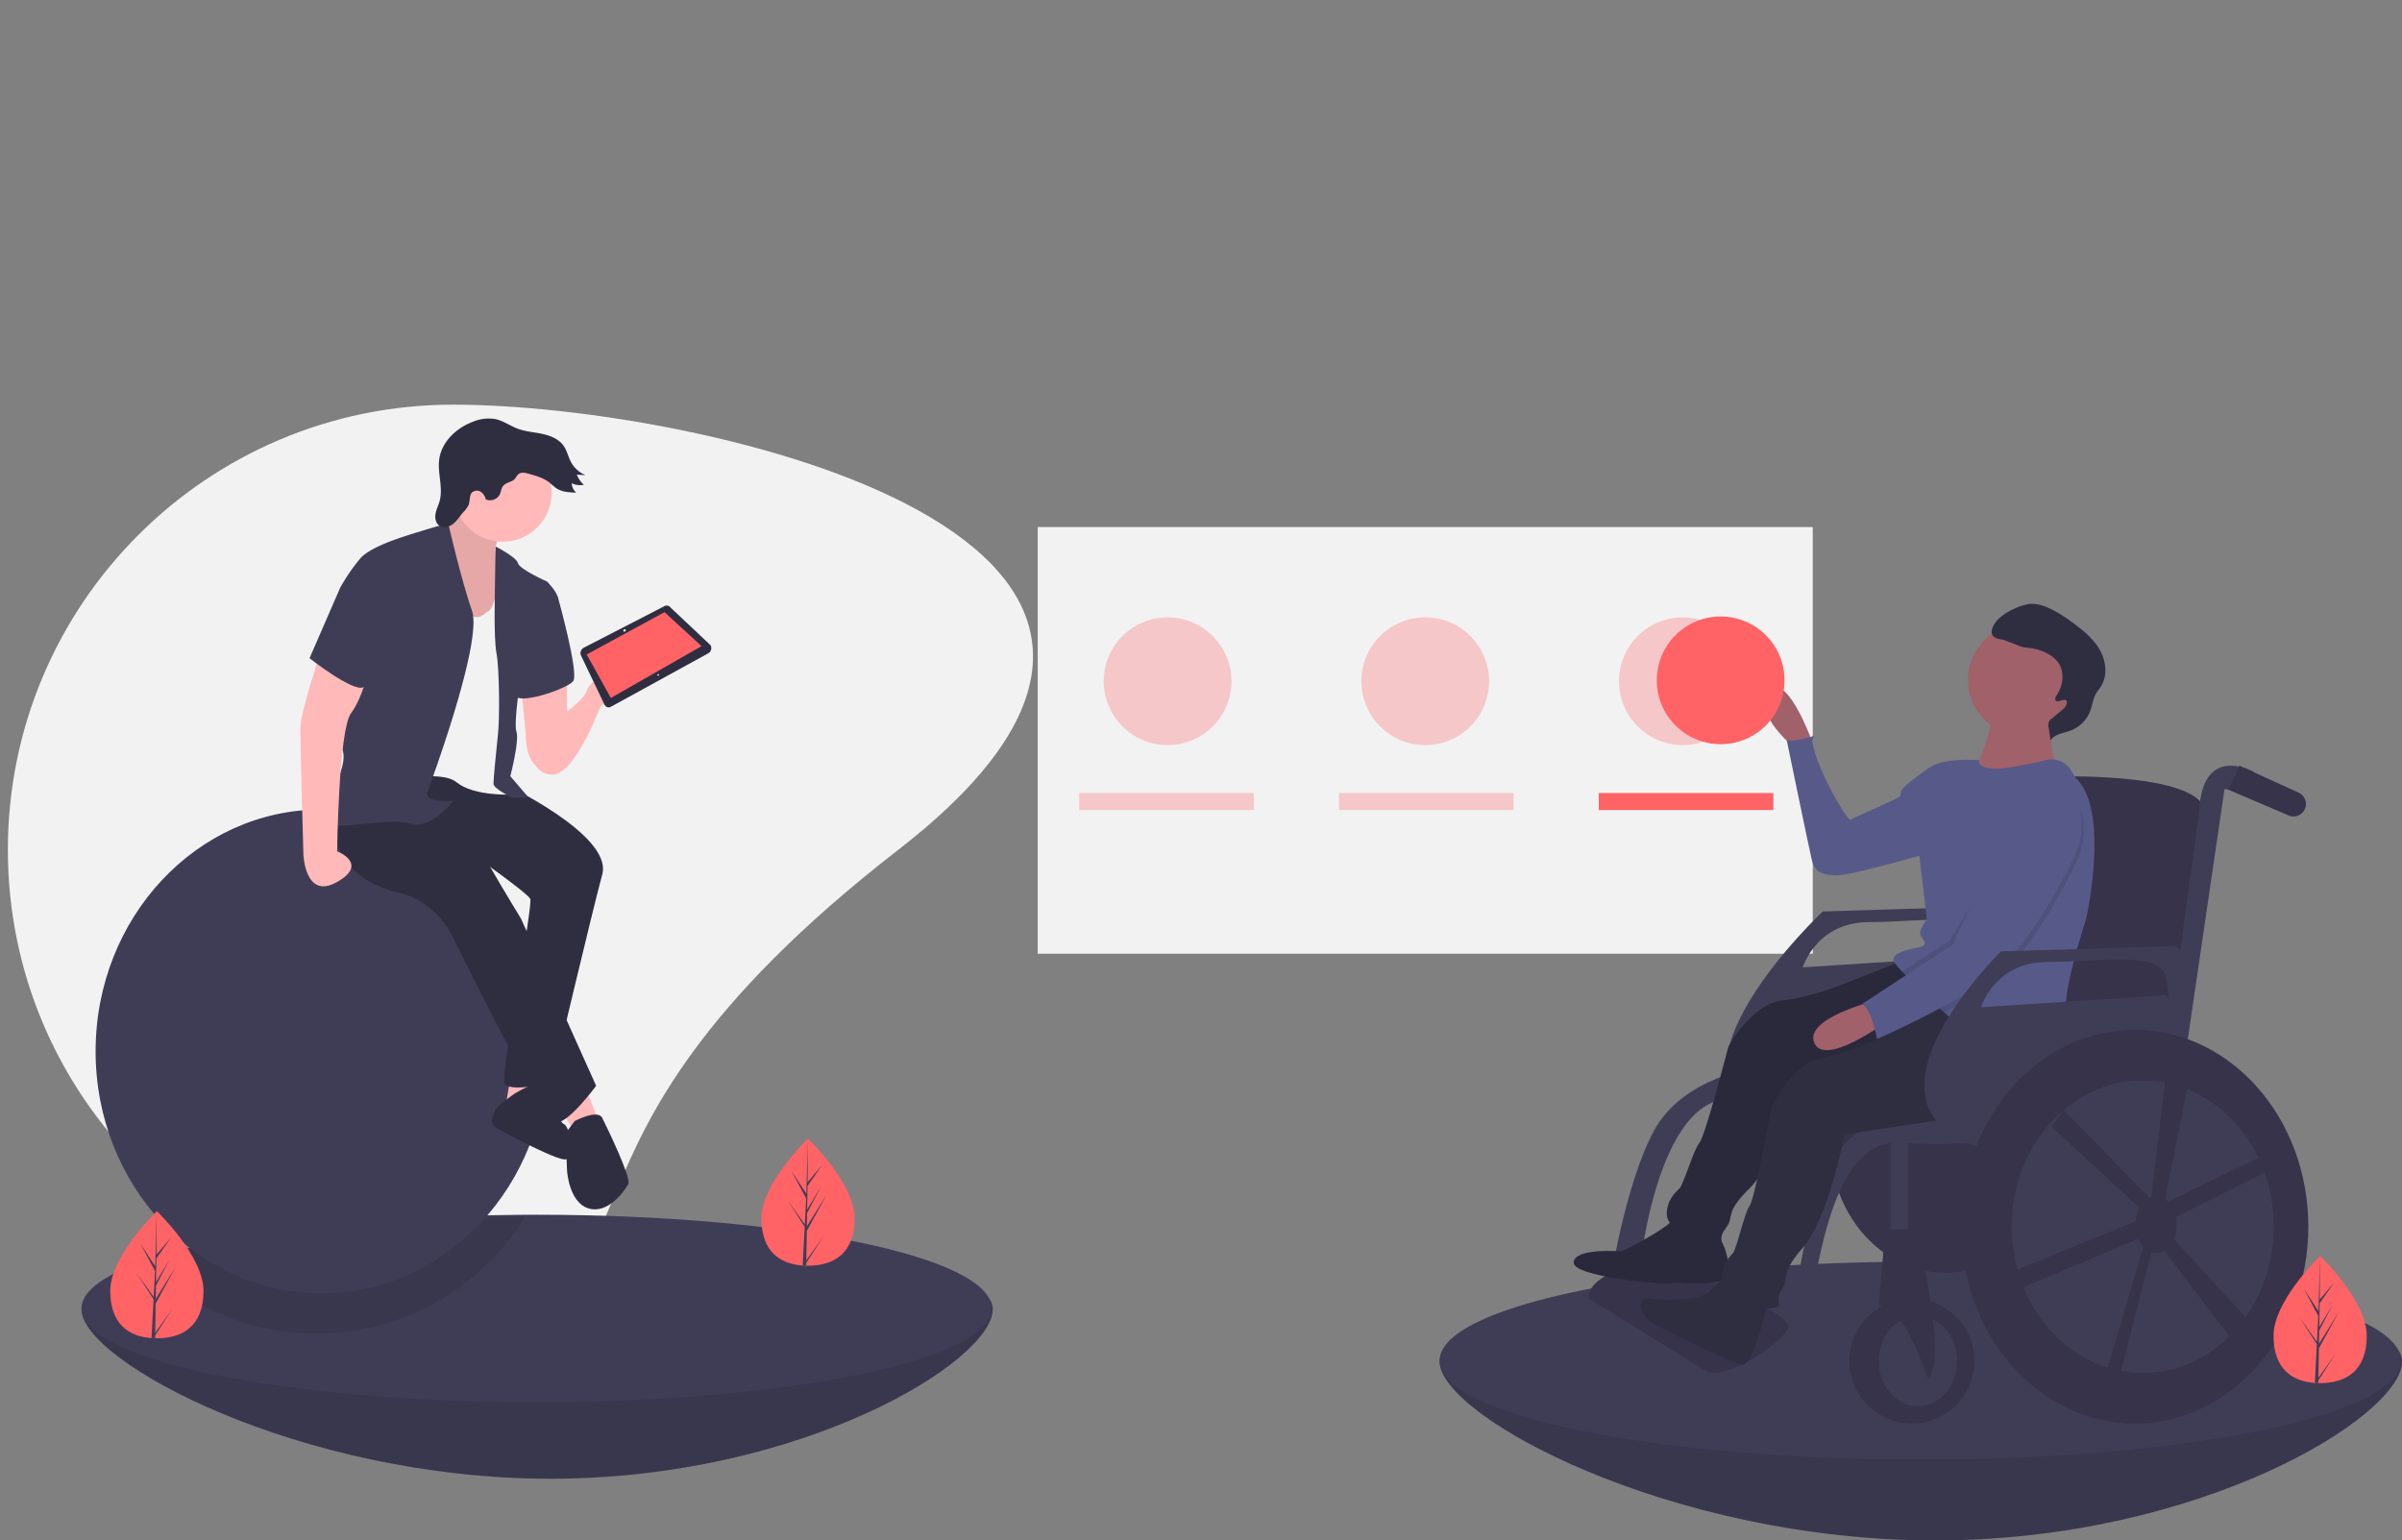 <?xml version="1.0" encoding="UTF-8" standalone="no"?>
<svg
   xmlns:dc="http://purl.org/dc/elements/1.1/"
   xmlns:cc="http://creativecommons.org/ns#"
   xmlns:rdf="http://www.w3.org/1999/02/22-rdf-syntax-ns#"
   xmlns:svg="http://www.w3.org/2000/svg"
   xmlns="http://www.w3.org/2000/svg"
   xmlns:sodipodi="http://sodipodi.sourceforge.net/DTD/sodipodi-0.dtd"
   xmlns:inkscape="http://www.inkscape.org/namespaces/inkscape"
   id="a3a13504-18ee-4099-a22c-5e563c906cad"
   data-name="Layer 1"
   width="1191.523"
   height="764.215"
   viewBox="0 0 1191.523 764.215"
   version="1.1"
   sodipodi:docname="undraw_collab.svg"
   inkscape:version="1.0.1 (3bc2e813f5, 2020-09-07)">
  <rect x="0" y="0" width="1191.523" height="764.215" fill="#808080" stroke="none"/>
  <defs
     id="defs163" />
  <sodipodi:namedview
     pagecolor="#ffffff"
     bordercolor="#666666"
     borderopacity="1"
     objecttolerance="10"
     gridtolerance="10"
     guidetolerance="10"
     inkscape:pageopacity="0"
     inkscape:pageshadow="2"
     inkscape:window-width="2560"
     inkscape:window-height="1378"
     id="namedview161"
     showgrid="false"
     inkscape:zoom="0.75591848"
     inkscape:cx="806.44422"
     inkscape:cy="636.46303"
     inkscape:window-x="0"
     inkscape:window-y="26"
     inkscape:window-maximized="0"
     inkscape:current-layer="a3a13504-18ee-4099-a22c-5e563c906cad" />
  <title
     id="title2">collab</title>
  <path
     d="m 445.59,421.599 c -199.277,154.418 -98.875,220.843 -220.843,220.843 -121.968,0 -220.843,-98.875 -220.843,-220.843 0,-121.968 98.875,-220.843 220.843,-220.843 121.968,0 420.12,66.426 220.843,220.843 z"
     fill="#f2f2f2"
     id="path4" />
  <path
     d="m 492.426,649.599 c 0,25.665 -94.571,84 -219.25,84 -124.679,0 -232.75,-58.335 -232.75,-84 0,-6.419 10.586,1.552 22,-4 33.23,-16.193 112.464,-4.257 202.395,-4.923 q 4.162,-0.038 8.355,-0.038 c 124.679,0 219.25,-16.704 219.25,8.96 z"
     fill="#3f3d56"
     id="path6" />
  <path
     d="m 492.426,649.599 c 0,25.665 -94.571,84 -219.25,84 -124.679,0 -232.75,-58.335 -232.75,-84 0,-6.419 10.586,1.552 22,-4 33.23,-16.193 112.464,-4.257 202.395,-4.923 q 4.162,-0.038 8.355,-0.038 c 124.679,0 219.25,-16.704 219.25,8.96 z"
     opacity="0.1"
     id="path8" />
  <path
     d="m 491.926,649.119 c 0,25.665 -101.071,46.48 -225.75,46.48 -124.679,0 -225.75,-20.816 -225.75,-46.48 0,-6.419 6.308,-12.525 17.722,-18.077 33.23,-16.193 109.742,-27.7 199.673,-28.366 q 4.162,-0.038 8.355,-0.038 c 124.679,0 225.75,20.816 225.75,46.48 z"
     fill="#3f3d56"
     id="path10" />
  <path
     d="m 260.506,603.629 a 121.496,121.496 0 0 1 -189.28,22.58 c 31.5,-12.89 104.03,-22.05 189.28,-22.58 z"
     opacity="0.1"
     id="path12" />
  <ellipse
     cx="159.426"
     cy="521.599"
     rx="112"
     ry="120"
     fill="#3f3d56"
     id="ellipse14" />
  <path
     d="m 281.274,335.669 v 28.131 l -14.445,16.726 c 0,0 -6.082,-2.281 -6.082,-17.487 l -2.281,-22.048 z"
     fill="#ffb9b9"
     id="path16" />
  <path
     d="m 266.829,363.8 c 0,0 23.569,-15.966 24.329,-21.288 0.76,-5.322 34.213,-29.651 28.891,-14.445 -5.322,15.206 -22.048,22.048 -22.048,22.048 0,0 -12.925,34.973 -24.329,34.213 -11.404,-0.76 -11.404,-15.206 -6.843,-20.528 z"
     fill="#ffb9b9"
     id="path18" />
  <polygon
     points="246.96,347.795 259.125,344.753 259.125,334.109 249.241,334.109 "
     fill="#ffb9b9"
     id="polygon20"
     transform="translate(3.903,200.756)" />
  <path
     d="m 255.424,542.468 c 0,0 14.06,-8.33 14.633,-4.545 0.573,3.785 6.655,18.23 9.696,19.751 3.041,1.521 6.843,18.247 0,17.487 -5.3,-0.589 -24.738,-10.755 -33.234,-15.31 a 4.643,4.643 0 0 1 -1.996,-6.067 9.579,9.579 0 0 0 1.017,-2.952 c 0,-1.52 9.884,-8.363 9.884,-8.363 z"
     fill="#2f2e41"
     id="path22" />
  <path
     d="m 248.582,388.129 c 0,0 55.501,25.85 50.179,45.617 -5.322,19.767 -25.089,103.399 -25.089,103.399 0,0 -22.048,5.322 -23.569,0 -1.521,-5.322 14.445,-88.193 12.925,-91.235 -1.521,-3.041 -29.651,-22.809 -29.651,-22.809 l -57.782,-24.329 24.329,-22.809 z"
     fill="#2f2e41"
     id="path24" />
  <polygon
     points="293.338,356.158 281.173,361.48 273.57,347.795 286.495,338.671 "
     fill="#ffb9b9"
     id="polygon26"
     transform="translate(3.903,200.756)" />
  <path
     d="m 249.342,263.442 c 0,0 -6.843,9.123 -1.521,13.685 5.322,4.562 1.521,21.288 1.521,21.288 l -6.843,19.007 -27.37,-5.322 v -31.172 l 1.521,-15.206 c 0,0 13.685,-12.925 15.206,-22.809 1.521,-9.884 17.487,20.528 17.487,20.528 z"
     fill="#ffb9b9"
     id="path28" />
  <path
     d="m 249.342,263.442 c 0,0 -6.843,9.123 -1.521,13.685 5.322,4.562 1.521,21.288 1.521,21.288 l -6.843,19.007 -27.37,-5.322 v -31.172 l 1.521,-15.206 c 0,0 13.685,-12.925 15.206,-22.809 1.521,-9.884 17.487,20.528 17.487,20.528 z"
     opacity="0.1"
     id="path30" />
  <path
     d="m 203.725,382.047 c 0,0 35.734,39.535 35.734,41.056 0,1.521 19.007,32.692 19.007,32.692 l 37.254,82.871 c 0,0 -14.445,19.767 -20.528,18.247 -6.082,-1.521 -49.419,-89.714 -49.419,-89.714 0,0 -7.603,-19.767 -28.131,-24.329 -20.528,-4.562 -36.494,-20.528 -28.891,-38.775 7.603,-18.247 34.973,-22.048 34.973,-22.048 z"
     fill="#2f2e41"
     id="path32" />
  <circle
     cx="249.342"
     cy="244.435"
     r="24.329"
     fill="#ffb9b9"
     id="circle34" />
  <path
     d="m 248.582,283.97 c 0,0 -3.041,17.487 -6.082,19.007 -3.041,1.521 -5.322,6.843 -12.165,-0.76 -6.843,-7.603 -12.925,-22.809 -12.925,-22.809 l -23.569,28.891 -2.281,79.83 c 0,0 26.61,-6.843 34.973,0 8.363,6.843 26.61,6.082 26.61,6.082 l -3.801,-15.206 3.041,-25.85 -0.76,-23.569 -0.76,-16.726 z"
     fill="#f2f2f2"
     id="path36" />
  <path
     d="m 245.904,271.172 c 0,0 10.281,5.194 11.042,8.235 0.76,3.041 14.445,9.123 14.445,9.123 0,0 5.322,5.322 5.322,8.363 0,3.041 -18.247,38.014 -18.247,38.014 0,0 -3.801,23.569 -2.281,28.131 1.521,4.562 -3.041,22.048 -3.041,22.048 l 9.123,10.644 h -8.363 c 0,0 -9.123,-4.562 -9.123,-6.843 0,-2.281 1.521,-18.247 2.281,-25.09 0.76,-6.843 0.76,-31.172 -0.76,-39.535 -1.521,-8.363 -0.76,-30.412 -0.76,-35.734 0,-5.322 0.363,-17.359 0.363,-17.359 z"
     fill="#3f3d56"
     id="path38" />
  <path
     d="m 222.352,259.628 c 0,0 -3.421,0.773 -13.305,3.814 -9.884,3.041 -25.09,7.603 -30.412,13.685 a 94.248,94.248 0 0 0 -9.884,14.445 l 3.041,54.741 c 0,0 -6.082,11.404 -5.322,17.487 0.76,6.082 6.843,6.843 2.281,19.767 -4.562,12.925 -13.685,24.329 -5.322,25.85 8.363,1.521 30.412,-3.801 40.295,-0.76 9.884,3.041 21.288,-11.404 21.288,-11.404 0,0 -15.206,1.521 -12.925,-4.562 2.281,-6.082 27.37,-74.508 22.048,-89.714 -5.322,-15.206 -11.785,-43.349 -11.785,-43.349 z"
     fill="#3f3d56"
     id="path40" />
  <path
     d="m 272.911,293.093 3.801,3.041 c 0,0 10.644,38.014 7.603,41.816 -3.041,3.801 -27.37,12.165 -28.891,6.843 -1.521,-5.322 17.487,-51.7 17.487,-51.7 z"
     fill="#3f3d56"
     id="path42" />
  <path
     d="m 160.388,319.703 c 0,0 -11.404,32.692 -11.404,41.816 0,9.123 1.521,62.344 1.521,62.344 0,0 0.76,22.809 16.726,13.685 15.966,-9.123 0,-15.206 0,-15.206 0,0 0.76,-60.063 6.843,-68.426 6.082,-8.363 8.363,-20.528 8.363,-20.528 z"
     fill="#ffb9b9"
     id="path44" />
  <path
     d="m 285.076,556.153 c 0,0 11.404,-6.082 13.685,-1.521 2.281,4.562 14.445,29.651 12.925,32.692 -1.521,3.041 -9.884,15.206 -19.767,12.165 -9.884,-3.041 -10.644,-19.007 -10.644,-19.007 l -0.76,-18.247 z"
     fill="#2f2e41"
     id="path46" />
  <path
     d="m 254.106,238.558 c -1.676,0.789 -3.664,1.26 -4.717,2.784 -0.78,1.129 -0.858,2.596 -1.427,3.845 a 5.437,5.437 0 0 1 -6.995,2.558 6.032,6.032 0 0 0 -2.46,-3.736 3.583,3.583 0 0 0 -4.254,0.234 c -1.567,1.494 -1.012,4.099 -1.744,6.137 a 12.953,12.953 0 0 1 -2.786,3.82 c -1.664,1.92 -2.99,4.172 -4.994,5.734 -2.004,1.562 -5.043,2.239 -7.034,0.66 -1.674,-1.327 -2.021,-3.776 -1.615,-5.874 0.407,-2.097 1.415,-4.029 1.983,-6.088 1.848,-6.692 -1.098,-13.836 -0.187,-20.718 1.168,-8.818 8.663,-15.784 17.029,-18.807 a 19.922,19.922 0 0 1 10.994,-1.165 c 3.826,0.854 7.094,3.29 10.759,4.683 3.919,1.49 8.18,1.75 12.28,2.621 4.101,0.871 8.321,2.555 10.7,6.006 1.66,2.407 2.23,5.397 3.606,7.977 a 14.311,14.311 0 0 0 7.249,6.494 l -4.335,-0.247 a 12.777,12.777 0 0 0 3.454,5.041 9.269,9.269 0 0 1 -6.001,-0.793 6.523,6.523 0 0 0 2.237,4.676 c -3.336,-0.1 -6.853,-0.254 -9.672,-2.041 -1.381,-0.875 -2.506,-2.094 -3.806,-3.086 -2.769,-2.115 -6.205,-3.118 -9.554,-4.079 -1.759,-0.505 -3.875,-1.207 -5.466,-0.075 -1.324,0.942 -1.534,2.633 -3.246,3.439 z"
     fill="#2f2e41"
     id="path48" />
  <path
     d="m 180.156,282.449 -11.404,9.123 -15.206,34.973 c 0,0 21.288,16.726 26.61,14.445 5.322,-2.281 14.445,-42.576 14.445,-42.576 z"
     fill="#3f3d56"
     id="path50" />
  <path
     d="m 351.203,324.18 -47.987,26.359 a 2.285,2.285 0 0 1 -3.36,-0.991 l -11.755,-24.572 a 3.067,3.067 0 0 1 1.572,-3.683 l 39.841,-20.536 a 2.326,2.326 0 0 1 3.048,0.583 l 19.901,18.749 a 2.955,2.955 0 0 1 -1.261,4.092 z"
     fill="#2f2e41"
     id="path52" />
  <polygon
     points="299.111,145.508 287.139,123.932 325.732,102.945 344.098,119.795 "
     fill="#ff6366"
     id="polygon54"
     transform="translate(3.903,200.756)" />
  <ellipse
     cx="-41.648"
     cy="438.26"
     rx="0.662"
     ry="0.565"
     transform="rotate(-50.158)"
     fill="#f2f2f2"
     id="ellipse56" />
  <ellipse
     cx="-47.896"
     cy="465.227"
     rx="0.442"
     ry="0.376"
     transform="rotate(-50.158)"
     fill="#f2f2f2"
     id="ellipse58" />
  <path
     d="m 100.941,640.436 c 0,17.417 -10.353,23.498 -23.125,23.498 -0.296,0 -0.592,-0.004 -0.885,-0.011 -0.592,-0.013 -1.179,-0.04 -1.758,-0.081 -11.527,-0.815 -20.482,-7.209 -20.482,-23.406 0,-16.759 21.416,-37.909 23.029,-39.478 l 0.002,-0.002 c 0.062,-0.062 0.094,-0.091 0.094,-0.091 0,0 23.125,22.157 23.125,39.572 z"
     fill="#ff6366"
     id="path60" />
  <path
     d="m 76.973,661.269 8.458,-11.817 -8.48,13.115 -0.021,1.356 c -0.592,-0.013 -1.179,-0.04 -1.758,-0.081 l 0.911,-17.423 -0.006,-0.136 0.015,-0.023 0.087,-1.647 -8.501,-13.147 8.526,11.913 0.021,0.349 0.687,-13.164 -7.277,-13.586 7.366,11.276 0.717,-27.295 0.002,-0.094 v 0.091 l -0.119,21.523 7.245,-8.533 -7.275,10.387 -0.192,11.787 6.766,-11.313 -6.794,13.047 -0.106,6.553 9.818,-15.746 -9.857,18.032 z"
     fill="#3f3d56"
     id="path62" />
  <path
     d="m 423.941,604.436 c 0,17.417 -10.353,23.498 -23.125,23.498 -0.296,0 -0.592,-0.004 -0.885,-0.011 -0.592,-0.013 -1.179,-0.04 -1.758,-0.081 -11.527,-0.815 -20.482,-7.209 -20.482,-23.406 0,-16.759 21.416,-37.909 23.029,-39.478 l 0.002,-0.002 c 0.062,-0.062 0.094,-0.091 0.094,-0.091 0,0 23.125,22.157 23.125,39.572 z"
     fill="#ff6366"
     id="path64" />
  <path
     d="m 399.973,625.269 8.458,-11.817 -8.48,13.115 -0.021,1.356 c -0.592,-0.013 -1.179,-0.04 -1.758,-0.081 l 0.911,-17.423 -0.006,-0.136 0.015,-0.023 0.087,-1.647 -8.501,-13.147 8.526,11.913 0.021,0.349 0.687,-13.164 -7.277,-13.586 7.366,11.276 0.717,-27.295 0.002,-0.094 v 0.091 l -0.119,21.523 7.245,-8.533 -7.275,10.387 -0.192,11.787 6.766,-11.313 -6.794,13.047 -0.106,6.553 9.818,-15.746 -9.857,18.032 z"
     fill="#3f3d56"
     id="path66" />
  <rect
     x="514.773"
     y="261.472"
     width="384.451"
     height="211.683"
     fill="#f2f2f2"
     id="rect68" />
  <circle
     cx="579.201"
     cy="337.963"
     r="31.686"
     fill="#ff6366"
     opacity="0.3"
     id="circle70" />
  <circle
     cx="706.999"
     cy="337.963"
     r="31.686"
     fill="#ff6366"
     opacity="0.3"
     id="circle72" />
  <circle
     cx="834.797"
     cy="337.963"
     r="31.686"
     fill="#ff6366"
     opacity="0.3"
     id="circle74" />
  <rect
     x="535.369"
     y="393.413"
     width="86.607"
     height="8.449"
     fill="#ff6366"
     opacity="0.3"
     id="rect76" />
  <rect
     x="664.224"
     y="393.413"
     width="86.607"
     height="8.449"
     fill="#ff6366"
     opacity="0.3"
     id="rect78" />
  <rect
     x="793.078"
     y="393.413"
     width="86.607"
     height="8.449"
     fill="#ff6366"
     id="rect80" />
  <path
     d="M1195.762,743.388c0,27.107-99.884,88.719-231.568,88.719s-245.827-61.613-245.827-88.719c0-6.78,11.181,1.64,23.236-4.225,35.097-17.102,118.783-4.496,213.767-5.199q4.395-.04,8.824-.04C1095.878,733.924,1195.762,716.282,1195.762,743.388Z"
     fill="#3f3d56"
     id="path82"
     transform="translate(-4.238 -67.892)" />
  <path
     d="M1195.762,743.388c0,27.107-99.884,88.719-231.568,88.719s-245.827-61.613-245.827-88.719c0-6.78,11.181,1.64,23.236-4.225,35.097-17.102,118.783-4.496,213.767-5.199q4.395-.04,8.824-.04C1095.878,733.924,1195.762,716.282,1195.762,743.388Z"
     opacity="0.1"
     id="path84"
     transform="translate(-4.238 -67.892)" />
  <path
     d="M1195.234,742.881c0,27.107-106.749,49.092-238.434,49.092S718.366,769.988,718.366,742.881c0-6.78,6.663-13.228,18.718-19.093,35.097-17.102,115.908-29.256,210.891-29.959q4.395-.04,8.824-.04C1088.484,693.789,1195.234,715.774,1195.234,742.881Z"
     fill="#3f3d56"
     id="path86"
     transform="translate(-4.238 -67.892)" />
  <ellipse
     cx="964.913"
     cy="566.664"
     rx="57.077"
     ry="64.731"
     fill="#36334a"
     id="ellipse88" />
  <path
     d="M994.226,517.434l-85.78,2.639s-88,82.588-25.315,105.023c0,0,89.32,3.852,107.795-10.665C990.927,614.431,1014.021,523.372,994.226,517.434Zm-3.959,24.414-91.719,5.939s6.598-22.435,32.992-22.435,56.087-5.939,58.726,7.918S990.267,541.848,990.267,541.848Z"
     fill="#3f3d56"
     id="path90"
     transform="translate(-4.238 -67.892)" />
  <path
     d="M1081.985,569.561l-112.834-3.959,26.394-111.514s105.575-7.918,102.936,19.136S1081.985,569.561,1081.985,569.561Z"
     fill="#36334a"
     id="path92"
     transform="translate(-4.238 -67.892)" />
  <path
     d="M973.057,622.868s-67.911,12.018-92.325-23.613,92.378-16.496,92.378-16.496l9.898,27.054Z"
     fill="#36334a"
     id="path94"
     transform="translate(-4.238 -67.892)" />
  <circle
     cx="948.417"
     cy="675.209"
     r="31.013"
     fill="#36334a"
     id="circle96" />
  <ellipse
     cx="951.387"
     cy="675.209"
     rx="19.465"
     ry="22.435"
     fill="#3f3d56"
     id="ellipse98" />
  <path
     d="M1122.236,450.789s-25.734-14.517-27.054,19.795l-21.775,159.683h9.238l25.074-170.9s12.537,1.98,14.517,1.98S1122.236,450.789,1122.236,450.789Z"
     fill="#3f3d56"
     id="path100"
     transform="translate(-4.238 -67.892)" />
  <path
     d="M1147.878,468.408v0a6.171,6.171,0,0,1-8.372,4.023l-29.852-12.763,5.415-11.928,29.421,13.4A6.171,6.171,0,0,1,1147.878,468.408Z"
     fill="#36334a"
     id="path102"
     transform="translate(-4.238 -67.892)" />
  <path
     d="M966.512,619.05s-47.509-5.279-60.706,40.251-11.877,80.501-23.095,77.862S847.74,725.285,847.74,725.285l1.98,13.857s41.57,21.115,48.169-1.32,10.558-104.916,48.169-102.936,44.21-1.98,44.21-1.98Z"
     fill="#3f3d56"
     id="path104"
     transform="translate(-4.238 -67.892)" />
  <path
     d="M876.113,597.275s-36.951,4.619-51.468,31.673-21.775,75.882-21.775,75.882h13.857s7.918-96.997,49.488-91.719Z"
     fill="#3f3d56"
     id="path106"
     transform="translate(-4.238 -67.892)" />
  <path
     d="M851.039,748.38,792.313,712.088s-3.299-13.197,34.312-18.476c0,0,71.11,24.869,64.258,34.21S860.937,751.679,851.039,748.38Z"
     fill="#36334a"
     id="path108"
     transform="translate(-4.238 -67.892)" />
  <path
     d="M960.069,539.794c1.809,1.97,35.086,33.63,35.086,33.63s-3.307,22.098-38.911,24.84l-59.341,4.571s-11.216,41.161-24.552,54.315-7.216,13.888-12.22,20.299,2.02,8.13-5.578,8.753-23.294-8.563-23.464-15.667,4.261-11.175,6.231-12.983,6.965-19.103,9.959-22.761,14.332-47.653,14.332-47.653,11.316-21.284,27.003-22.982,33.14-9.328,33.14-9.328"
     fill="#2f2e41"
     id="path110"
     transform="translate(-4.238 -67.892)" />
  <path
     d="M960.069,539.794c1.809,1.97,35.086,33.63,35.086,33.63s-3.307,22.098-38.911,24.84l-59.341,4.571s-11.216,41.161-24.552,54.315-7.216,13.888-12.22,20.299,2.02,8.13-5.578,8.753-23.294-8.563-23.464-15.667,4.261-11.175,6.231-12.983,6.965-19.103,9.959-22.761,14.332-47.653,14.332-47.653,11.316-21.284,27.003-22.982,33.14-9.328,33.14-9.328"
     opacity="0.1"
     id="path112"
     transform="translate(-4.238 -67.892)" />
  <path
     d="M902.508,434.125s-12.488-33.933-21.036-23.121,13.754,28.567,13.754,28.567Z"
     fill="#a0616a"
     id="path114"
     transform="translate(-4.238 -67.892)" />
  <path
     d="M968.292,451.838l-7.11-3.009s-13.051,8.82-13.911,11.684,1.002,1.862-4.124,4.381-19.131,8.618-20.992,9.62-22.94-36.29-17.899-41.645c0,0-9.435,3.401-13.73,2.112,0,0,10.723,51.988,12.355,59.033s5.44,7.876,12.543,8.134,50.232-12.395,50.232-12.395Z"
     fill="#575a89"
     id="path116"
     transform="translate(-4.238 -67.892)" />
  <path
     d="M857.046,675.273s-.36,7.376.872,8.223,8.84,18.793-2.879,20.524-18.155-.522-20.989.431-49.55-2.901-49.191-10.277,23.718-5.449,23.718-5.449,23.137-10.931,27.469-17.75S857.046,675.273,857.046,675.273Z"
     fill="#2f2e41"
     id="path118"
     transform="translate(-4.238 -67.892)" />
  <path
     d="M857.046,675.273s-.36,7.376.872,8.223,8.84,18.793-2.879,20.524-18.155-.522-20.989.431-49.55-2.901-49.191-10.277,23.718-5.449,23.718-5.449,23.137-10.931,27.469-17.75S857.046,675.273,857.046,675.273Z"
     opacity="0.1"
     id="path120"
     transform="translate(-4.238 -67.892)" />
  <path
     d="M881.151,714.123s-7.105,30.957-12.317,30.641-42.007-18.222-46.534-21.769c-5.813-4.554-5.583-12.601,1.089-10.911s25.545.174,28.753-3.233l8.248-8.762Z"
     fill="#2f2e41"
     id="path122"
     transform="translate(-4.238 -67.892)" />
  <path
     d="M953.993,542.131c1.947,1.833,61.165,52.069,61.165,52.069s-1.692,22.28-37.002,27.603l-58.851,8.872s-8.194,41.868-20.538,55.956-6.187,14.376-10.712,21.134,2.605,7.962-4.927,9.135-23.855-6.847-24.541-13.92,3.438-11.455,5.271-13.402,5.558-19.559,8.278-23.425,10.83-48.569,10.83-48.569,9.739-22.05,25.261-24.884,32.374-11.712,32.374-11.712"
     fill="#2f2e41"
     id="path124"
     transform="translate(-4.238 -67.892)" />
  <circle
     cx="1004.265"
     cy="337.327"
     r="28.079"
     fill="#a0616a"
     id="circle126" />
  <path
     d="M1023.221,422.747s-4.211,17.154,2.203,25.946-42.9,4.607-42.9,4.607,13.348-27.835,8.423-34.307S1023.221,422.747,1023.221,422.747Z"
     fill="#a0616a"
     id="path128"
     transform="translate(-4.238 -67.892)" />
  <path
     d="M960.187,449.718c-5.957,6.328-3.927,42.212-3.927,42.212l3.806,32.046s-4.554,5.813-3.065,8.133,3.923,4.611-.774,5.699-15.522,2.834-12.057,7.932a49.147,49.147,0,0,0,3.629,4.133c1.104,1.168,2.417,2.523,3.906,4.035,3.483,3.518,7.913,7.844,12.828,12.406q2.088,1.952,4.281,3.938c18.75,16.961,42.065,34.915,46.889,26.299,8.077-14.433,13.69-16.494,13.319-28.78s10.027-43.815,10.027-43.815,12.09-53.809-4.948-69.848l-2.664-4.261a11.13,11.13,0,0,0-12.044-4.928c-8.316,1.987-21.064,4.732-26.588,4.289-8.534-.688-6.663-4.197-6.663-4.197S966.145,443.39,960.187,449.718Z"
     fill="#575a89"
     id="path130"
     transform="translate(-4.238 -67.892)" />
  <path
     d="M933.859,564.496s-34.738,8.617-29.642,20.76,35.168-10.049,35.168-10.049Z"
     fill="#a0616a"
     id="path132"
     transform="translate(-4.238 -67.892)" />
  <path
     d="M1024.043,415.492c-.691-.838-.008-2.061.594-2.965,3.224-4.842,3.839-11.731.293-16.341a15.558,15.558,0,0,0-5.129-4.103,24.84,24.84,0,0,0-8.95-2.747,13.856,13.856,0,0,1-4.863-.958c-.979-.497-5.6-2.115-6.592-2.587-2.181-1.037-5.214-.589-6.611-2.558-1.337-1.884-.088-4.464,1.21-6.375,2.958-4.352,10.439-7.959,15.575-9.101,3.898-.867,7.966.352,11.579,2.054a70.691,70.691,0,0,1,11.794,7.379c5.053,3.744,10.032,7.893,13.067,13.401s3.766,12.683.338,17.955c-.714,1.098-1.588,2.09-2.256,3.216-1.631,2.748-1.926,6.072-3.078,9.053a16.756,16.756,0,0,1-9.683,9.54c-3.512,1.298-7.831,1.657-9.906,4.774l-.968-6.498a3.747,3.747,0,0,1,1.752-4.374l4.974-4.19a5.684,5.684,0,0,0,2.15-2.772C1030.409,412.807,1025.196,416.889,1024.043,415.492Z"
     fill="#2f2e41"
     id="path134"
     transform="translate(-4.238 -67.892)" />
  <path
     d="M974.24,539.155l-22.535,14.751c4.469,4.519,10.505,10.367,17.109,16.344,6.255-3.367,12.634-7.012,18.34-10.675,20.878-13.4,38.78-47.048,46.8-63.371s1.492-28.895,1.492-28.895a60.969,60.969,0,0,0-16.695-4.698C1008.298,461.034,974.24,539.155,974.24,539.155Z"
     opacity="0.1"
     id="path136"
     transform="translate(-4.238 -67.892)" />
  <path
     d="M971.262,534.515,947.799,549.871c1.104,1.168,2.417,2.523,3.906,4.035,3.483,3.518,7.913,7.844,12.828,12.406,6.665-3.559,13.542-7.461,19.643-11.377,20.878-13.4,38.78-47.048,46.8-63.371s-13.559-10.468-13.559-10.468,11.198-5.068.745-6.644S971.262,534.515,971.262,534.515Z"
     opacity="0.1"
     id="path138"
     transform="translate(-4.238 -67.892)" />
  <path
     d="M1034.415,464.502s6.528,12.573-1.492,28.895-25.922,49.97-46.8,63.371-50.748,26.6-50.748,26.6-2.834-15.522-7.616-17.269l45.451-29.75s34.058-78.12,44.51-76.544A60.969,60.969,0,0,1,1034.415,464.502Z"
     fill="#575a89"
     id="path140"
     transform="translate(-4.238 -67.892)" />
  <polygon
     points="937.86 562.375 937.86 639.577 946.438 639.577 946.438 561.055 937.86 562.375"
     fill="#3f3d56"
     id="polygon142" />
  <path
     d="M954.635,677.776s16.496,64.665,5.939,73.903c0,0-13.857-40.91-24.414-35.632l3.299-38.271Z"
     fill="#36334a"
     id="path144"
     transform="translate(-4.238 -67.892)" />
  <path
     d="M1082.645,537.229l-85.78,2.639s-75.882,73.903-13.197,96.338c0,0,77.202,12.537,95.678-1.98C1079.346,634.226,1102.441,543.168,1082.645,537.229Zm-3.959,24.414-91.719,5.939s6.598-22.435,32.992-22.435,56.087-5.939,58.726,7.918S1078.686,561.643,1078.686,561.643Z"
     fill="#3f3d56"
     id="path146"
     transform="translate(-4.238 -67.892)" />
  <ellipse
     cx="1058.941"
     cy="608.564"
     rx="86.11"
     ry="97.657"
     fill="#36334a"
     id="ellipse148" />
  <ellipse
     cx="1062.901"
     cy="608.564"
     rx="64.995"
     ry="72.583"
     fill="#3f3d56"
     id="ellipse150" />
  <path
     d="M1083.965,675.467a19.329,19.329,0,0,0-.377-3.771l48.546-24.273-3.299-7.258-49.039,23.891a10.24,10.24,0,0,0-1.629-1.361l.038.008,14.339-71.366-12.684-.288-8.431,70.232.808.17a7.916,7.916,0,0,0-1.891.646l-42.412-43.534-5.994,8.406,43.575,40.089a17.528,17.528,0,0,0-1.929,6.757l-61.441,25.078-1.32,10.558,64.045-26.935a13.998,13.998,0,0,0,2.503,4.046l-19.699,67.099h7.258l16.535-64.368a7.534,7.534,0,0,0,2.271.363,7.864,7.864,0,0,0,4.194-1.257l34.407,45.467,10.558-7.258-40.314-44.036A18.452,18.452,0,0,0,1083.965,675.467Z"
     fill="#36334a"
     id="path152"
     transform="translate(-4.238 -67.892)" />
  <circle
     cx="853.545"
     cy="337.517"
     r="31.686"
     fill="#ff6366"
     id="circle154" />
  <path
     d="M1178.277,730.573c0,17.417-10.353,23.498-23.125,23.498-.296,0-.592-.004-.885-.011-.592-.013-1.179-.04-1.758-.081-11.527-.815-20.482-7.209-20.482-23.406,0-16.759,21.416-37.909,23.029-39.478l.002-.002c.062-.062.094-.092.094-.092S1178.277,713.159,1178.277,730.573Z"
     fill="#ff6366"
     id="path156"
     transform="translate(-4.238 -67.892)" />
  <path
     d="M1154.309,751.406l8.458-11.817-8.48,13.115-.021,1.356c-.592-.013-1.179-.04-1.758-.081l.911-17.423-.006-.136.015-.023.087-1.647-8.501-13.147,8.526,11.913.021.349.687-13.164-7.277-13.586,7.366,11.276.717-27.295.002-.094v.092l-.119,21.523,7.245-8.533-7.275,10.387-.192,11.787,6.766-11.313-6.794,13.047-.106,6.553,9.818-15.746-9.857,18.032Z"
     fill="#3f3d56"
     id="path158"
     transform="translate(-4.238 -67.892)" />
</svg>
